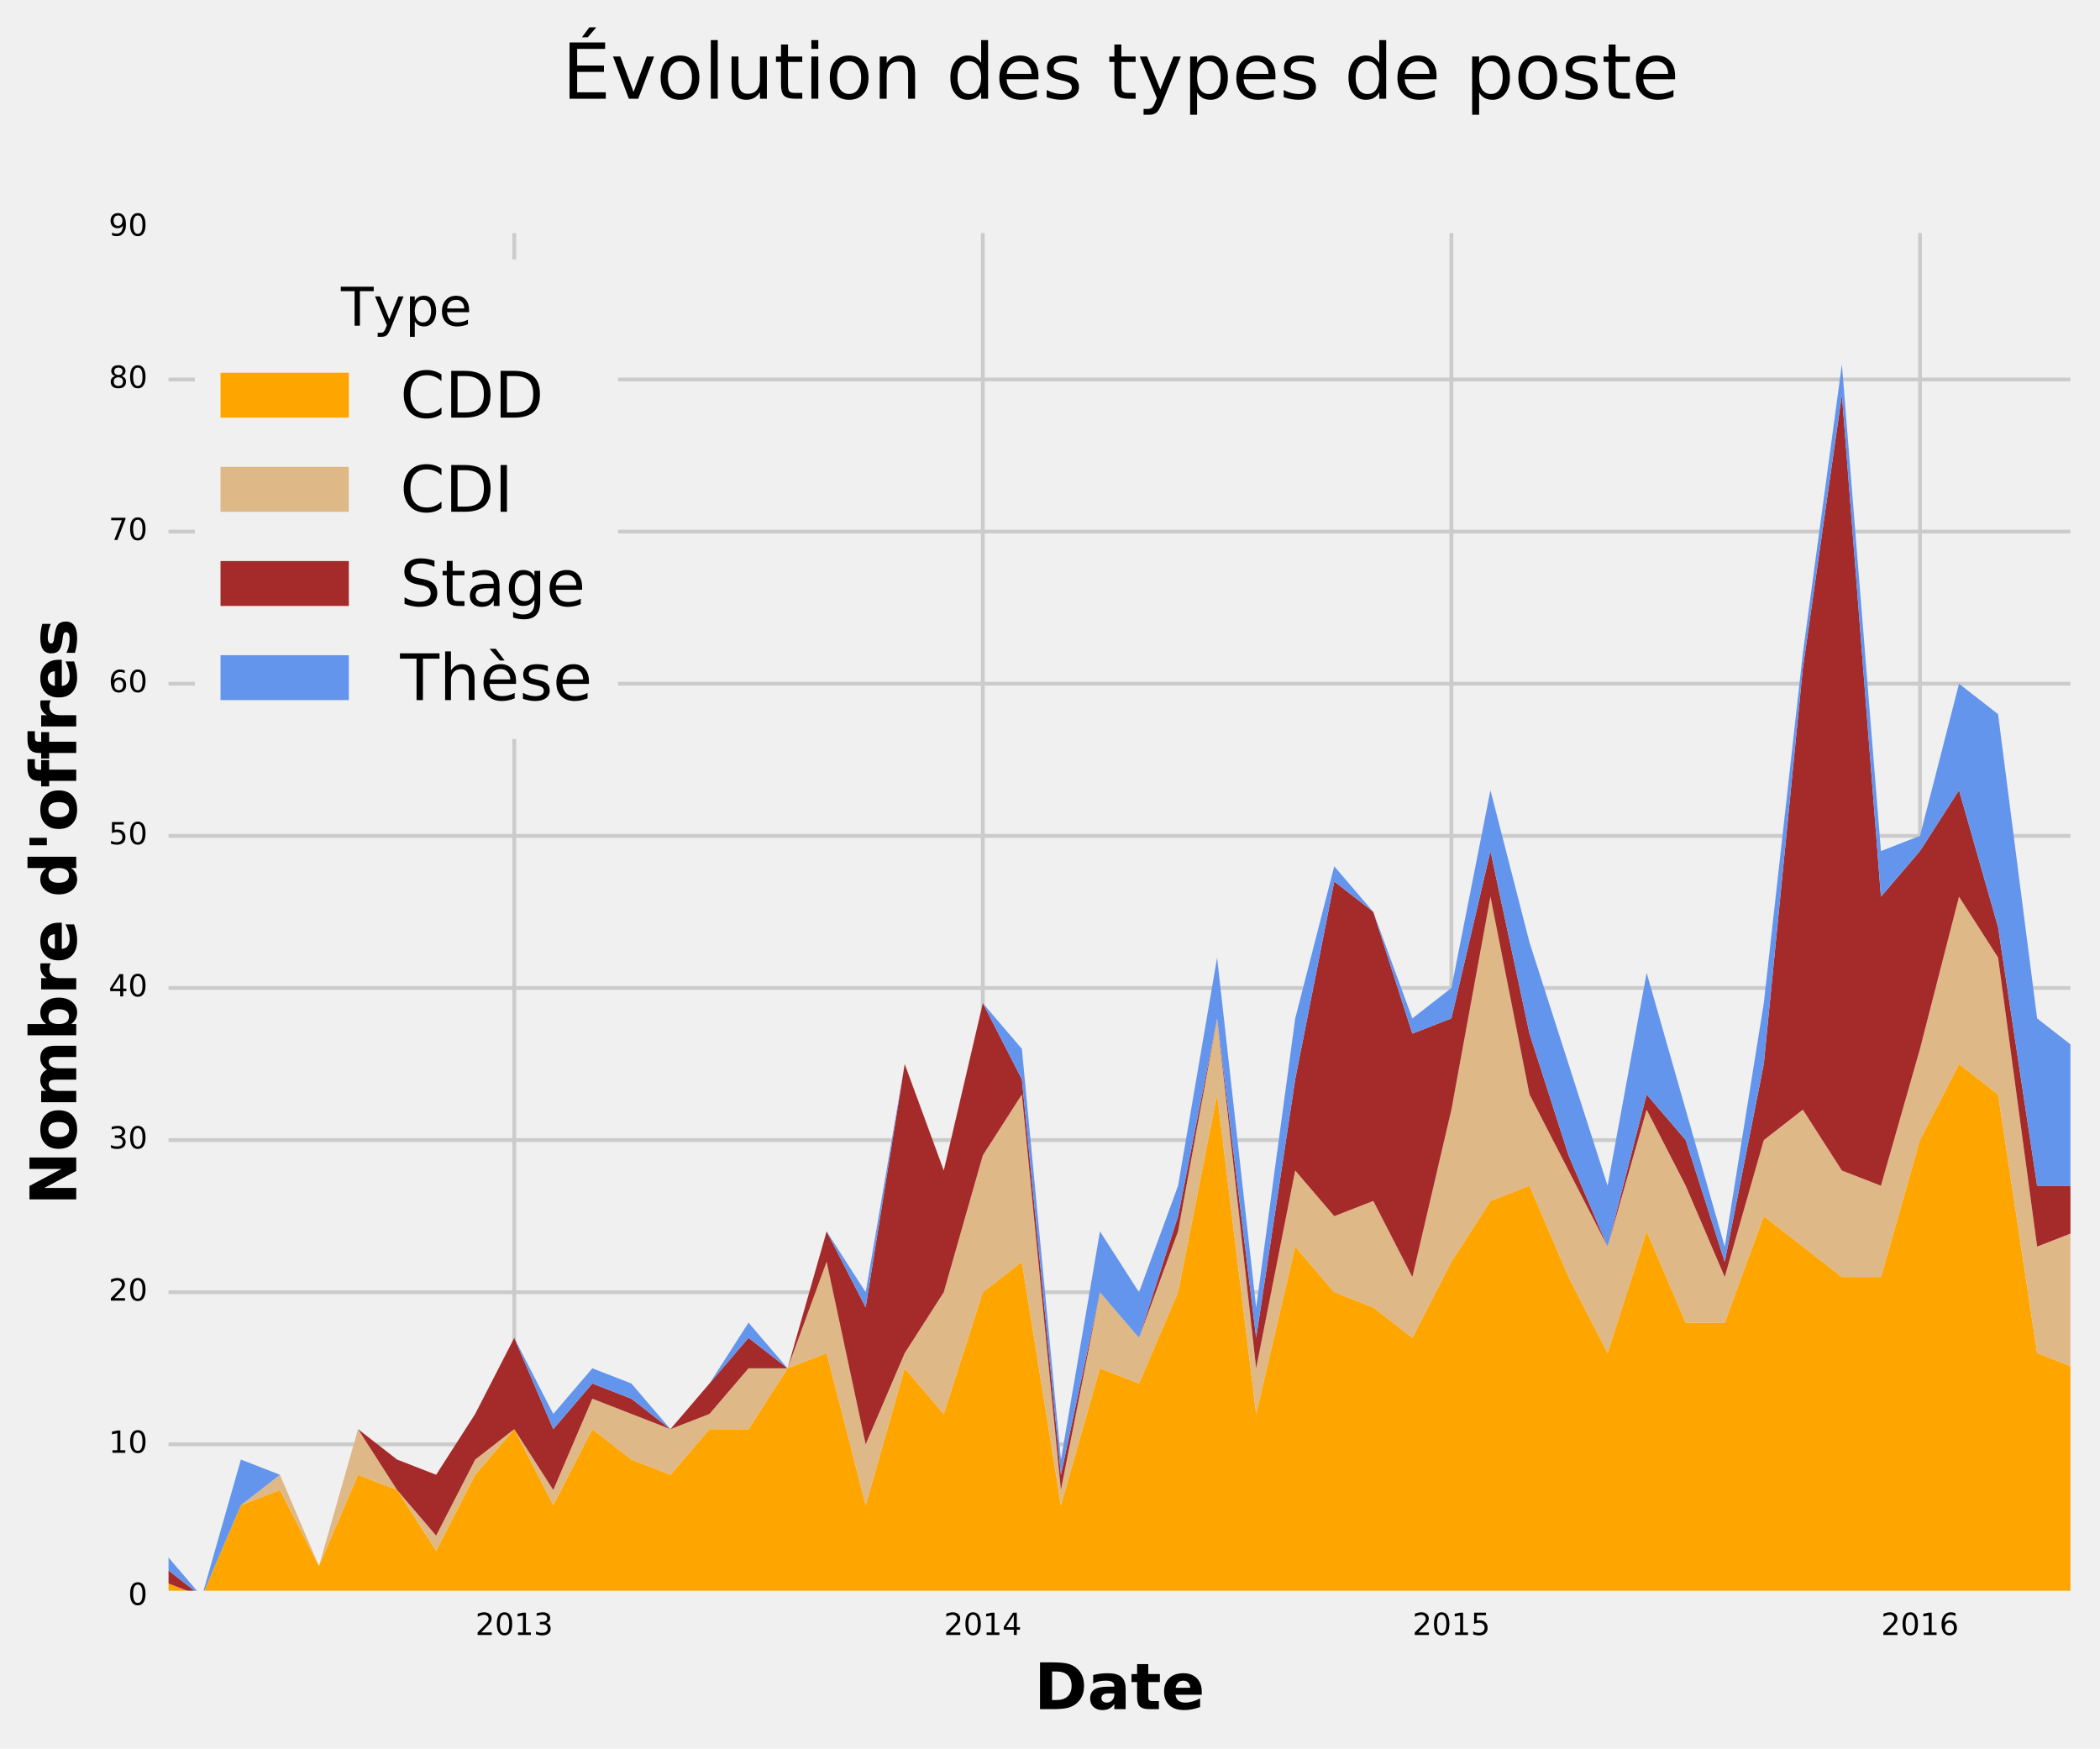 <?xml version="1.0" encoding="utf-8" standalone="no"?>
<!DOCTYPE svg PUBLIC "-//W3C//DTD SVG 1.1//EN"
  "http://www.w3.org/Graphics/SVG/1.1/DTD/svg11.dtd">
<!-- Created with matplotlib (http://matplotlib.org/) -->
<svg height="458pt" version="1.1" viewBox="0 0 550 458" width="550pt" xmlns="http://www.w3.org/2000/svg" xmlns:xlink="http://www.w3.org/1999/xlink">
 <defs>
  <style type="text/css">
*{stroke-linecap:butt;stroke-linejoin:round;stroke-miterlimit:100000;}
  </style>
 </defs>
 <g id="figure_1">
  <g id="patch_1">
   <path d="M 0 458.298 
L 550.959 458.298 
L 550.959 0 
L 0 0 
z
" style="fill:#f0f0f0;"/>
  </g>
  <g id="axes_1">
   <g id="patch_2">
    <path d="M 42.639 418.096 
L 543.759 418.096 
L 543.759 59.536 
L 42.639 59.536 
z
" style="fill:#f0f0f0;"/>
   </g>
   <g id="matplotlib.axis_1">
    <g id="xtick_1">
     <g id="line2d_1">
      <path clip-path="url(#pb352d3c856)" d="M 134.682 418.096 
L 134.682 59.536 
" style="fill:none;stroke:#cbcbcb;"/>
     </g>
     <g id="line2d_2">
      <defs>
       <path d="M 0 0 
L 0 0 
" id="mb9046f6c41" style="stroke:#000000;stroke-width:0.5;"/>
      </defs>
      <g>
       <use style="stroke:#000000;stroke-width:0.5;" x="134.682" xlink:href="#mb9046f6c41" y="418.096"/>
      </g>
     </g>
     <g id="line2d_3">
      <g>
       <use style="stroke:#000000;stroke-width:0.5;" x="134.682" xlink:href="#mb9046f6c41" y="59.536"/>
      </g>
     </g>
     <g id="text_1">
      <!-- 2013 -->
      <defs>
       <path d="M 19.188 8.297 
L 53.609 8.297 
L 53.609 0 
L 7.328 0 
L 7.328 8.297 
Q 12.938 14.109 22.625 23.891 
Q 32.328 33.688 34.812 36.531 
Q 39.547 41.844 41.422 45.531 
Q 43.312 49.219 43.312 52.781 
Q 43.312 58.594 39.234 62.25 
Q 35.156 65.922 28.609 65.922 
Q 23.969 65.922 18.812 64.312 
Q 13.672 62.703 7.812 59.422 
L 7.812 69.391 
Q 13.766 71.781 18.938 73 
Q 24.125 74.219 28.422 74.219 
Q 39.75 74.219 46.484 68.547 
Q 53.219 62.891 53.219 53.422 
Q 53.219 48.922 51.531 44.891 
Q 49.859 40.875 45.406 35.406 
Q 44.188 33.984 37.641 27.219 
Q 31.109 20.453 19.188 8.297 
" id="BitstreamVeraSans-Roman-32"/>
       <path d="M 40.578 39.312 
Q 47.656 37.797 51.625 33 
Q 55.609 28.219 55.609 21.188 
Q 55.609 10.406 48.188 4.484 
Q 40.766 -1.422 27.094 -1.422 
Q 22.516 -1.422 17.656 -0.516 
Q 12.797 0.391 7.625 2.203 
L 7.625 11.719 
Q 11.719 9.328 16.594 8.109 
Q 21.484 6.891 26.812 6.891 
Q 36.078 6.891 40.938 10.547 
Q 45.797 14.203 45.797 21.188 
Q 45.797 27.641 41.281 31.266 
Q 36.766 34.906 28.719 34.906 
L 20.219 34.906 
L 20.219 43.016 
L 29.109 43.016 
Q 36.375 43.016 40.234 45.922 
Q 44.094 48.828 44.094 54.297 
Q 44.094 59.906 40.109 62.906 
Q 36.141 65.922 28.719 65.922 
Q 24.656 65.922 20.016 65.031 
Q 15.375 64.156 9.812 62.312 
L 9.812 71.094 
Q 15.438 72.656 20.344 73.438 
Q 25.25 74.219 29.594 74.219 
Q 40.828 74.219 47.359 69.109 
Q 53.906 64.016 53.906 55.328 
Q 53.906 49.266 50.438 45.094 
Q 46.969 40.922 40.578 39.312 
" id="BitstreamVeraSans-Roman-33"/>
       <path d="M 31.781 66.406 
Q 24.172 66.406 20.328 58.906 
Q 16.5 51.422 16.5 36.375 
Q 16.5 21.391 20.328 13.891 
Q 24.172 6.391 31.781 6.391 
Q 39.453 6.391 43.281 13.891 
Q 47.125 21.391 47.125 36.375 
Q 47.125 51.422 43.281 58.906 
Q 39.453 66.406 31.781 66.406 
M 31.781 74.219 
Q 44.047 74.219 50.516 64.516 
Q 56.984 54.828 56.984 36.375 
Q 56.984 17.969 50.516 8.266 
Q 44.047 -1.422 31.781 -1.422 
Q 19.531 -1.422 13.062 8.266 
Q 6.594 17.969 6.594 36.375 
Q 6.594 54.828 13.062 64.516 
Q 19.531 74.219 31.781 74.219 
" id="BitstreamVeraSans-Roman-30"/>
       <path d="M 12.406 8.297 
L 28.516 8.297 
L 28.516 63.922 
L 10.984 60.406 
L 10.984 69.391 
L 28.422 72.906 
L 38.281 72.906 
L 38.281 8.297 
L 54.391 8.297 
L 54.391 0 
L 12.406 0 
z
" id="BitstreamVeraSans-Roman-31"/>
      </defs>
      <g transform="translate(124.502 428.175)scale(0.08 -0.08)">
       <use xlink:href="#BitstreamVeraSans-Roman-32"/>
       <use x="63.623" xlink:href="#BitstreamVeraSans-Roman-30"/>
       <use x="127.246" xlink:href="#BitstreamVeraSans-Roman-31"/>
       <use x="190.869" xlink:href="#BitstreamVeraSans-Roman-33"/>
      </g>
     </g>
    </g>
    <g id="xtick_2">
     <g id="line2d_4">
      <path clip-path="url(#pb352d3c856)" d="M 257.405 418.096 
L 257.405 59.536 
" style="fill:none;stroke:#cbcbcb;"/>
     </g>
     <g id="line2d_5">
      <g>
       <use style="stroke:#000000;stroke-width:0.5;" x="257.405" xlink:href="#mb9046f6c41" y="418.096"/>
      </g>
     </g>
     <g id="line2d_6">
      <g>
       <use style="stroke:#000000;stroke-width:0.5;" x="257.405" xlink:href="#mb9046f6c41" y="59.536"/>
      </g>
     </g>
     <g id="text_2">
      <!-- 2014 -->
      <defs>
       <path d="M 37.797 64.312 
L 12.891 25.391 
L 37.797 25.391 
z
M 35.203 72.906 
L 47.609 72.906 
L 47.609 25.391 
L 58.016 25.391 
L 58.016 17.188 
L 47.609 17.188 
L 47.609 0 
L 37.797 0 
L 37.797 17.188 
L 4.891 17.188 
L 4.891 26.703 
z
" id="BitstreamVeraSans-Roman-34"/>
      </defs>
      <g transform="translate(247.225 428.175)scale(0.08 -0.08)">
       <use xlink:href="#BitstreamVeraSans-Roman-32"/>
       <use x="63.623" xlink:href="#BitstreamVeraSans-Roman-30"/>
       <use x="127.246" xlink:href="#BitstreamVeraSans-Roman-31"/>
       <use x="190.869" xlink:href="#BitstreamVeraSans-Roman-34"/>
      </g>
     </g>
    </g>
    <g id="xtick_3">
     <g id="line2d_7">
      <path clip-path="url(#pb352d3c856)" d="M 380.128 418.096 
L 380.128 59.536 
" style="fill:none;stroke:#cbcbcb;"/>
     </g>
     <g id="line2d_8">
      <g>
       <use style="stroke:#000000;stroke-width:0.5;" x="380.128" xlink:href="#mb9046f6c41" y="418.096"/>
      </g>
     </g>
     <g id="line2d_9">
      <g>
       <use style="stroke:#000000;stroke-width:0.5;" x="380.128" xlink:href="#mb9046f6c41" y="59.536"/>
      </g>
     </g>
     <g id="text_3">
      <!-- 2015 -->
      <defs>
       <path d="M 10.797 72.906 
L 49.516 72.906 
L 49.516 64.594 
L 19.828 64.594 
L 19.828 46.734 
Q 21.969 47.469 24.109 47.828 
Q 26.266 48.188 28.422 48.188 
Q 40.625 48.188 47.75 41.5 
Q 54.891 34.812 54.891 23.391 
Q 54.891 11.625 47.562 5.094 
Q 40.234 -1.422 26.906 -1.422 
Q 22.312 -1.422 17.547 -0.641 
Q 12.797 0.141 7.719 1.703 
L 7.719 11.625 
Q 12.109 9.234 16.797 8.062 
Q 21.484 6.891 26.703 6.891 
Q 35.156 6.891 40.078 11.328 
Q 45.016 15.766 45.016 23.391 
Q 45.016 31 40.078 35.438 
Q 35.156 39.891 26.703 39.891 
Q 22.75 39.891 18.812 39.016 
Q 14.891 38.141 10.797 36.281 
z
" id="BitstreamVeraSans-Roman-35"/>
      </defs>
      <g transform="translate(369.948 428.175)scale(0.08 -0.08)">
       <use xlink:href="#BitstreamVeraSans-Roman-32"/>
       <use x="63.623" xlink:href="#BitstreamVeraSans-Roman-30"/>
       <use x="127.246" xlink:href="#BitstreamVeraSans-Roman-31"/>
       <use x="190.869" xlink:href="#BitstreamVeraSans-Roman-35"/>
      </g>
     </g>
    </g>
    <g id="xtick_4">
     <g id="line2d_10">
      <path clip-path="url(#pb352d3c856)" d="M 502.851 418.096 
L 502.851 59.536 
" style="fill:none;stroke:#cbcbcb;"/>
     </g>
     <g id="line2d_11">
      <g>
       <use style="stroke:#000000;stroke-width:0.5;" x="502.851" xlink:href="#mb9046f6c41" y="418.096"/>
      </g>
     </g>
     <g id="line2d_12">
      <g>
       <use style="stroke:#000000;stroke-width:0.5;" x="502.851" xlink:href="#mb9046f6c41" y="59.536"/>
      </g>
     </g>
     <g id="text_4">
      <!-- 2016 -->
      <defs>
       <path d="M 33.016 40.375 
Q 26.375 40.375 22.484 35.828 
Q 18.609 31.297 18.609 23.391 
Q 18.609 15.531 22.484 10.953 
Q 26.375 6.391 33.016 6.391 
Q 39.656 6.391 43.531 10.953 
Q 47.406 15.531 47.406 23.391 
Q 47.406 31.297 43.531 35.828 
Q 39.656 40.375 33.016 40.375 
M 52.594 71.297 
L 52.594 62.312 
Q 48.875 64.062 45.094 64.984 
Q 41.312 65.922 37.594 65.922 
Q 27.828 65.922 22.672 59.328 
Q 17.531 52.734 16.797 39.406 
Q 19.672 43.656 24.016 45.922 
Q 28.375 48.188 33.594 48.188 
Q 44.578 48.188 50.953 41.516 
Q 57.328 34.859 57.328 23.391 
Q 57.328 12.156 50.688 5.359 
Q 44.047 -1.422 33.016 -1.422 
Q 20.359 -1.422 13.672 8.266 
Q 6.984 17.969 6.984 36.375 
Q 6.984 53.656 15.188 63.938 
Q 23.391 74.219 37.203 74.219 
Q 40.922 74.219 44.703 73.484 
Q 48.484 72.75 52.594 71.297 
" id="BitstreamVeraSans-Roman-36"/>
      </defs>
      <g transform="translate(492.671 428.175)scale(0.08 -0.08)">
       <use xlink:href="#BitstreamVeraSans-Roman-32"/>
       <use x="63.623" xlink:href="#BitstreamVeraSans-Roman-30"/>
       <use x="127.246" xlink:href="#BitstreamVeraSans-Roman-31"/>
       <use x="190.869" xlink:href="#BitstreamVeraSans-Roman-36"/>
      </g>
     </g>
    </g>
    <g id="xtick_5">
     <g id="line2d_13">
      <g>
       <use style="stroke:#000000;stroke-width:0.5;" x="42.639" xlink:href="#mb9046f6c41" y="418.096"/>
      </g>
     </g>
     <g id="line2d_14">
      <g>
       <use style="stroke:#000000;stroke-width:0.5;" x="42.639" xlink:href="#mb9046f6c41" y="59.536"/>
      </g>
     </g>
    </g>
    <g id="xtick_6">
     <g id="line2d_15">
      <g>
       <use style="stroke:#000000;stroke-width:0.5;" x="73.32" xlink:href="#mb9046f6c41" y="418.096"/>
      </g>
     </g>
     <g id="line2d_16">
      <g>
       <use style="stroke:#000000;stroke-width:0.5;" x="73.32" xlink:href="#mb9046f6c41" y="59.536"/>
      </g>
     </g>
    </g>
    <g id="xtick_7">
     <g id="line2d_17">
      <g>
       <use style="stroke:#000000;stroke-width:0.5;" x="104.001" xlink:href="#mb9046f6c41" y="418.096"/>
      </g>
     </g>
     <g id="line2d_18">
      <g>
       <use style="stroke:#000000;stroke-width:0.5;" x="104.001" xlink:href="#mb9046f6c41" y="59.536"/>
      </g>
     </g>
    </g>
    <g id="xtick_8">
     <g id="line2d_19">
      <g>
       <use style="stroke:#000000;stroke-width:0.5;" x="134.682" xlink:href="#mb9046f6c41" y="418.096"/>
      </g>
     </g>
     <g id="line2d_20">
      <g>
       <use style="stroke:#000000;stroke-width:0.5;" x="134.682" xlink:href="#mb9046f6c41" y="59.536"/>
      </g>
     </g>
    </g>
    <g id="xtick_9">
     <g id="line2d_21">
      <g>
       <use style="stroke:#000000;stroke-width:0.5;" x="165.363" xlink:href="#mb9046f6c41" y="418.096"/>
      </g>
     </g>
     <g id="line2d_22">
      <g>
       <use style="stroke:#000000;stroke-width:0.5;" x="165.363" xlink:href="#mb9046f6c41" y="59.536"/>
      </g>
     </g>
    </g>
    <g id="xtick_10">
     <g id="line2d_23">
      <g>
       <use style="stroke:#000000;stroke-width:0.5;" x="196.043" xlink:href="#mb9046f6c41" y="418.096"/>
      </g>
     </g>
     <g id="line2d_24">
      <g>
       <use style="stroke:#000000;stroke-width:0.5;" x="196.043" xlink:href="#mb9046f6c41" y="59.536"/>
      </g>
     </g>
    </g>
    <g id="xtick_11">
     <g id="line2d_25">
      <g>
       <use style="stroke:#000000;stroke-width:0.5;" x="226.724" xlink:href="#mb9046f6c41" y="418.096"/>
      </g>
     </g>
     <g id="line2d_26">
      <g>
       <use style="stroke:#000000;stroke-width:0.5;" x="226.724" xlink:href="#mb9046f6c41" y="59.536"/>
      </g>
     </g>
    </g>
    <g id="xtick_12">
     <g id="line2d_27">
      <g>
       <use style="stroke:#000000;stroke-width:0.5;" x="257.405" xlink:href="#mb9046f6c41" y="418.096"/>
      </g>
     </g>
     <g id="line2d_28">
      <g>
       <use style="stroke:#000000;stroke-width:0.5;" x="257.405" xlink:href="#mb9046f6c41" y="59.536"/>
      </g>
     </g>
    </g>
    <g id="xtick_13">
     <g id="line2d_29">
      <g>
       <use style="stroke:#000000;stroke-width:0.5;" x="288.086" xlink:href="#mb9046f6c41" y="418.096"/>
      </g>
     </g>
     <g id="line2d_30">
      <g>
       <use style="stroke:#000000;stroke-width:0.5;" x="288.086" xlink:href="#mb9046f6c41" y="59.536"/>
      </g>
     </g>
    </g>
    <g id="xtick_14">
     <g id="line2d_31">
      <g>
       <use style="stroke:#000000;stroke-width:0.5;" x="318.767" xlink:href="#mb9046f6c41" y="418.096"/>
      </g>
     </g>
     <g id="line2d_32">
      <g>
       <use style="stroke:#000000;stroke-width:0.5;" x="318.767" xlink:href="#mb9046f6c41" y="59.536"/>
      </g>
     </g>
    </g>
    <g id="xtick_15">
     <g id="line2d_33">
      <g>
       <use style="stroke:#000000;stroke-width:0.5;" x="349.447" xlink:href="#mb9046f6c41" y="418.096"/>
      </g>
     </g>
     <g id="line2d_34">
      <g>
       <use style="stroke:#000000;stroke-width:0.5;" x="349.447" xlink:href="#mb9046f6c41" y="59.536"/>
      </g>
     </g>
    </g>
    <g id="xtick_16">
     <g id="line2d_35">
      <g>
       <use style="stroke:#000000;stroke-width:0.5;" x="380.128" xlink:href="#mb9046f6c41" y="418.096"/>
      </g>
     </g>
     <g id="line2d_36">
      <g>
       <use style="stroke:#000000;stroke-width:0.5;" x="380.128" xlink:href="#mb9046f6c41" y="59.536"/>
      </g>
     </g>
    </g>
    <g id="xtick_17">
     <g id="line2d_37">
      <g>
       <use style="stroke:#000000;stroke-width:0.5;" x="410.809" xlink:href="#mb9046f6c41" y="418.096"/>
      </g>
     </g>
     <g id="line2d_38">
      <g>
       <use style="stroke:#000000;stroke-width:0.5;" x="410.809" xlink:href="#mb9046f6c41" y="59.536"/>
      </g>
     </g>
    </g>
    <g id="xtick_18">
     <g id="line2d_39">
      <g>
       <use style="stroke:#000000;stroke-width:0.5;" x="441.49" xlink:href="#mb9046f6c41" y="418.096"/>
      </g>
     </g>
     <g id="line2d_40">
      <g>
       <use style="stroke:#000000;stroke-width:0.5;" x="441.49" xlink:href="#mb9046f6c41" y="59.536"/>
      </g>
     </g>
    </g>
    <g id="xtick_19">
     <g id="line2d_41">
      <g>
       <use style="stroke:#000000;stroke-width:0.5;" x="472.171" xlink:href="#mb9046f6c41" y="418.096"/>
      </g>
     </g>
     <g id="line2d_42">
      <g>
       <use style="stroke:#000000;stroke-width:0.5;" x="472.171" xlink:href="#mb9046f6c41" y="59.536"/>
      </g>
     </g>
    </g>
    <g id="xtick_20">
     <g id="line2d_43">
      <g>
       <use style="stroke:#000000;stroke-width:0.5;" x="502.851" xlink:href="#mb9046f6c41" y="418.096"/>
      </g>
     </g>
     <g id="line2d_44">
      <g>
       <use style="stroke:#000000;stroke-width:0.5;" x="502.851" xlink:href="#mb9046f6c41" y="59.536"/>
      </g>
     </g>
    </g>
    <g id="xtick_21">
     <g id="line2d_45">
      <g>
       <use style="stroke:#000000;stroke-width:0.5;" x="533.532" xlink:href="#mb9046f6c41" y="418.096"/>
      </g>
     </g>
     <g id="line2d_46">
      <g>
       <use style="stroke:#000000;stroke-width:0.5;" x="533.532" xlink:href="#mb9046f6c41" y="59.536"/>
      </g>
     </g>
    </g>
    <g id="text_5">
     <!-- Date -->
     <defs>
      <path d="M 32.906 24.609 
Q 27.438 24.609 24.672 22.75 
Q 21.922 20.906 21.922 17.281 
Q 21.922 13.969 24.141 12.078 
Q 26.375 10.203 30.328 10.203 
Q 35.25 10.203 38.625 13.734 
Q 42 17.281 42 22.609 
L 42 24.609 
z
M 59.625 31.203 
L 59.625 0 
L 42 0 
L 42 8.109 
Q 38.484 3.125 34.078 0.844 
Q 29.688 -1.422 23.391 -1.422 
Q 14.891 -1.422 9.594 3.531 
Q 4.297 8.5 4.297 16.406 
Q 4.297 26.031 10.906 30.516 
Q 17.531 35.016 31.688 35.016 
L 42 35.016 
L 42 36.375 
Q 42 40.531 38.719 42.453 
Q 35.453 44.391 28.516 44.391 
Q 22.906 44.391 18.062 43.266 
Q 13.234 42.141 9.078 39.891 
L 9.078 53.219 
Q 14.703 54.594 20.359 55.297 
Q 26.031 56 31.688 56 
Q 46.484 56 53.047 50.172 
Q 59.625 44.344 59.625 31.203 
" id="BitstreamVeraSans-Bold-61"/>
      <path d="M 27.984 58.688 
L 27.984 14.203 
L 34.719 14.203 
Q 46.234 14.203 52.312 19.922 
Q 58.406 25.641 58.406 36.531 
Q 58.406 47.359 52.344 53.016 
Q 46.297 58.688 34.719 58.688 
z
M 9.188 72.906 
L 29 72.906 
Q 45.609 72.906 53.734 70.531 
Q 61.859 68.172 67.672 62.5 
Q 72.797 57.562 75.281 51.109 
Q 77.781 44.672 77.781 36.531 
Q 77.781 28.266 75.281 21.797 
Q 72.797 15.328 67.672 10.406 
Q 61.812 4.734 53.609 2.359 
Q 45.406 0 29 0 
L 9.188 0 
z
" id="BitstreamVeraSans-Bold-44"/>
      <path d="M 27.484 70.219 
L 27.484 54.688 
L 45.516 54.688 
L 45.516 42.188 
L 27.484 42.188 
L 27.484 19 
Q 27.484 15.188 29 13.844 
Q 30.516 12.5 35.016 12.5 
L 44 12.5 
L 44 0 
L 29 0 
Q 18.656 0 14.328 4.312 
Q 10.016 8.641 10.016 19 
L 10.016 42.188 
L 1.312 42.188 
L 1.312 54.688 
L 10.016 54.688 
L 10.016 70.219 
z
" id="BitstreamVeraSans-Bold-74"/>
      <path d="M 62.984 27.484 
L 62.984 22.516 
L 22.125 22.516 
Q 22.75 16.359 26.562 13.281 
Q 30.375 10.203 37.203 10.203 
Q 42.719 10.203 48.5 11.844 
Q 54.297 13.484 60.406 16.797 
L 60.406 3.328 
Q 54.203 0.984 48 -0.219 
Q 41.797 -1.422 35.594 -1.422 
Q 20.75 -1.422 12.516 6.125 
Q 4.297 13.672 4.297 27.297 
Q 4.297 40.672 12.375 48.328 
Q 20.453 56 34.625 56 
Q 47.516 56 55.25 48.234 
Q 62.984 40.484 62.984 27.484 
M 45.016 33.297 
Q 45.016 38.281 42.109 41.328 
Q 39.203 44.391 34.516 44.391 
Q 29.438 44.391 26.266 41.531 
Q 23.094 38.672 22.312 33.297 
z
" id="BitstreamVeraSans-Bold-65"/>
     </defs>
     <g transform="translate(270.845 447.604)scale(0.168 -0.168)">
      <use xlink:href="#BitstreamVeraSans-Bold-44"/>
      <use x="83.008" xlink:href="#BitstreamVeraSans-Bold-61"/>
      <use x="150.488" xlink:href="#BitstreamVeraSans-Bold-74"/>
      <use x="198.291" xlink:href="#BitstreamVeraSans-Bold-65"/>
     </g>
    </g>
   </g>
   <g id="matplotlib.axis_2">
    <g id="ytick_1">
     <g id="line2d_47">
      <path clip-path="url(#pb352d3c856)" d="M 42.639 418.096 
L 543.759 418.096 
" style="fill:none;stroke:#cbcbcb;"/>
     </g>
     <g id="line2d_48">
      <g>
       <use style="stroke:#000000;stroke-width:0.5;" x="42.639" xlink:href="#mb9046f6c41" y="418.096"/>
      </g>
     </g>
     <g id="line2d_49">
      <g>
       <use style="stroke:#000000;stroke-width:0.5;" x="543.759" xlink:href="#mb9046f6c41" y="418.096"/>
      </g>
     </g>
     <g id="text_6">
      <!-- 0 -->
      <g transform="translate(33.549 420.303)scale(0.08 -0.08)">
       <use xlink:href="#BitstreamVeraSans-Roman-30"/>
      </g>
     </g>
    </g>
    <g id="ytick_2">
     <g id="line2d_50">
      <path clip-path="url(#pb352d3c856)" d="M 42.639 378.256 
L 543.759 378.256 
" style="fill:none;stroke:#cbcbcb;"/>
     </g>
     <g id="line2d_51">
      <g>
       <use style="stroke:#000000;stroke-width:0.5;" x="42.639" xlink:href="#mb9046f6c41" y="378.256"/>
      </g>
     </g>
     <g id="line2d_52">
      <g>
       <use style="stroke:#000000;stroke-width:0.5;" x="543.759" xlink:href="#mb9046f6c41" y="378.256"/>
      </g>
     </g>
     <g id="text_7">
      <!-- 10 -->
      <g transform="translate(28.459 380.463)scale(0.08 -0.08)">
       <use xlink:href="#BitstreamVeraSans-Roman-31"/>
       <use x="63.623" xlink:href="#BitstreamVeraSans-Roman-30"/>
      </g>
     </g>
    </g>
    <g id="ytick_3">
     <g id="line2d_53">
      <path clip-path="url(#pb352d3c856)" d="M 42.639 338.416 
L 543.759 338.416 
" style="fill:none;stroke:#cbcbcb;"/>
     </g>
     <g id="line2d_54">
      <g>
       <use style="stroke:#000000;stroke-width:0.5;" x="42.639" xlink:href="#mb9046f6c41" y="338.416"/>
      </g>
     </g>
     <g id="line2d_55">
      <g>
       <use style="stroke:#000000;stroke-width:0.5;" x="543.759" xlink:href="#mb9046f6c41" y="338.416"/>
      </g>
     </g>
     <g id="text_8">
      <!-- 20 -->
      <g transform="translate(28.459 340.623)scale(0.08 -0.08)">
       <use xlink:href="#BitstreamVeraSans-Roman-32"/>
       <use x="63.623" xlink:href="#BitstreamVeraSans-Roman-30"/>
      </g>
     </g>
    </g>
    <g id="ytick_4">
     <g id="line2d_56">
      <path clip-path="url(#pb352d3c856)" d="M 42.639 298.576 
L 543.759 298.576 
" style="fill:none;stroke:#cbcbcb;"/>
     </g>
     <g id="line2d_57">
      <g>
       <use style="stroke:#000000;stroke-width:0.5;" x="42.639" xlink:href="#mb9046f6c41" y="298.576"/>
      </g>
     </g>
     <g id="line2d_58">
      <g>
       <use style="stroke:#000000;stroke-width:0.5;" x="543.759" xlink:href="#mb9046f6c41" y="298.576"/>
      </g>
     </g>
     <g id="text_9">
      <!-- 30 -->
      <g transform="translate(28.459 300.783)scale(0.08 -0.08)">
       <use xlink:href="#BitstreamVeraSans-Roman-33"/>
       <use x="63.623" xlink:href="#BitstreamVeraSans-Roman-30"/>
      </g>
     </g>
    </g>
    <g id="ytick_5">
     <g id="line2d_59">
      <path clip-path="url(#pb352d3c856)" d="M 42.639 258.736 
L 543.759 258.736 
" style="fill:none;stroke:#cbcbcb;"/>
     </g>
     <g id="line2d_60">
      <g>
       <use style="stroke:#000000;stroke-width:0.5;" x="42.639" xlink:href="#mb9046f6c41" y="258.736"/>
      </g>
     </g>
     <g id="line2d_61">
      <g>
       <use style="stroke:#000000;stroke-width:0.5;" x="543.759" xlink:href="#mb9046f6c41" y="258.736"/>
      </g>
     </g>
     <g id="text_10">
      <!-- 40 -->
      <g transform="translate(28.459 260.943)scale(0.08 -0.08)">
       <use xlink:href="#BitstreamVeraSans-Roman-34"/>
       <use x="63.623" xlink:href="#BitstreamVeraSans-Roman-30"/>
      </g>
     </g>
    </g>
    <g id="ytick_6">
     <g id="line2d_62">
      <path clip-path="url(#pb352d3c856)" d="M 42.639 218.896 
L 543.759 218.896 
" style="fill:none;stroke:#cbcbcb;"/>
     </g>
     <g id="line2d_63">
      <g>
       <use style="stroke:#000000;stroke-width:0.5;" x="42.639" xlink:href="#mb9046f6c41" y="218.896"/>
      </g>
     </g>
     <g id="line2d_64">
      <g>
       <use style="stroke:#000000;stroke-width:0.5;" x="543.759" xlink:href="#mb9046f6c41" y="218.896"/>
      </g>
     </g>
     <g id="text_11">
      <!-- 50 -->
      <g transform="translate(28.459 221.103)scale(0.08 -0.08)">
       <use xlink:href="#BitstreamVeraSans-Roman-35"/>
       <use x="63.623" xlink:href="#BitstreamVeraSans-Roman-30"/>
      </g>
     </g>
    </g>
    <g id="ytick_7">
     <g id="line2d_65">
      <path clip-path="url(#pb352d3c856)" d="M 42.639 179.056 
L 543.759 179.056 
" style="fill:none;stroke:#cbcbcb;"/>
     </g>
     <g id="line2d_66">
      <g>
       <use style="stroke:#000000;stroke-width:0.5;" x="42.639" xlink:href="#mb9046f6c41" y="179.056"/>
      </g>
     </g>
     <g id="line2d_67">
      <g>
       <use style="stroke:#000000;stroke-width:0.5;" x="543.759" xlink:href="#mb9046f6c41" y="179.056"/>
      </g>
     </g>
     <g id="text_12">
      <!-- 60 -->
      <g transform="translate(28.459 181.263)scale(0.08 -0.08)">
       <use xlink:href="#BitstreamVeraSans-Roman-36"/>
       <use x="63.623" xlink:href="#BitstreamVeraSans-Roman-30"/>
      </g>
     </g>
    </g>
    <g id="ytick_8">
     <g id="line2d_68">
      <path clip-path="url(#pb352d3c856)" d="M 42.639 139.216 
L 543.759 139.216 
" style="fill:none;stroke:#cbcbcb;"/>
     </g>
     <g id="line2d_69">
      <g>
       <use style="stroke:#000000;stroke-width:0.5;" x="42.639" xlink:href="#mb9046f6c41" y="139.216"/>
      </g>
     </g>
     <g id="line2d_70">
      <g>
       <use style="stroke:#000000;stroke-width:0.5;" x="543.759" xlink:href="#mb9046f6c41" y="139.216"/>
      </g>
     </g>
     <g id="text_13">
      <!-- 70 -->
      <defs>
       <path d="M 8.203 72.906 
L 55.078 72.906 
L 55.078 68.703 
L 28.609 0 
L 18.312 0 
L 43.219 64.594 
L 8.203 64.594 
z
" id="BitstreamVeraSans-Roman-37"/>
      </defs>
      <g transform="translate(28.459 141.423)scale(0.08 -0.08)">
       <use xlink:href="#BitstreamVeraSans-Roman-37"/>
       <use x="63.623" xlink:href="#BitstreamVeraSans-Roman-30"/>
      </g>
     </g>
    </g>
    <g id="ytick_9">
     <g id="line2d_71">
      <path clip-path="url(#pb352d3c856)" d="M 42.639 99.376 
L 543.759 99.376 
" style="fill:none;stroke:#cbcbcb;"/>
     </g>
     <g id="line2d_72">
      <g>
       <use style="stroke:#000000;stroke-width:0.5;" x="42.639" xlink:href="#mb9046f6c41" y="99.376"/>
      </g>
     </g>
     <g id="line2d_73">
      <g>
       <use style="stroke:#000000;stroke-width:0.5;" x="543.759" xlink:href="#mb9046f6c41" y="99.376"/>
      </g>
     </g>
     <g id="text_14">
      <!-- 80 -->
      <defs>
       <path d="M 31.781 34.625 
Q 24.75 34.625 20.719 30.859 
Q 16.703 27.094 16.703 20.516 
Q 16.703 13.922 20.719 10.156 
Q 24.75 6.391 31.781 6.391 
Q 38.812 6.391 42.859 10.172 
Q 46.922 13.969 46.922 20.516 
Q 46.922 27.094 42.891 30.859 
Q 38.875 34.625 31.781 34.625 
M 21.922 38.812 
Q 15.578 40.375 12.031 44.719 
Q 8.5 49.078 8.5 55.328 
Q 8.5 64.062 14.719 69.141 
Q 20.953 74.219 31.781 74.219 
Q 42.672 74.219 48.875 69.141 
Q 55.078 64.062 55.078 55.328 
Q 55.078 49.078 51.531 44.719 
Q 48 40.375 41.703 38.812 
Q 48.828 37.156 52.797 32.312 
Q 56.781 27.484 56.781 20.516 
Q 56.781 9.906 50.312 4.234 
Q 43.844 -1.422 31.781 -1.422 
Q 19.734 -1.422 13.25 4.234 
Q 6.781 9.906 6.781 20.516 
Q 6.781 27.484 10.781 32.312 
Q 14.797 37.156 21.922 38.812 
M 18.312 54.391 
Q 18.312 48.734 21.844 45.562 
Q 25.391 42.391 31.781 42.391 
Q 38.141 42.391 41.719 45.562 
Q 45.312 48.734 45.312 54.391 
Q 45.312 60.062 41.719 63.234 
Q 38.141 66.406 31.781 66.406 
Q 25.391 66.406 21.844 63.234 
Q 18.312 60.062 18.312 54.391 
" id="BitstreamVeraSans-Roman-38"/>
      </defs>
      <g transform="translate(28.459 101.583)scale(0.08 -0.08)">
       <use xlink:href="#BitstreamVeraSans-Roman-38"/>
       <use x="63.623" xlink:href="#BitstreamVeraSans-Roman-30"/>
      </g>
     </g>
    </g>
    <g id="ytick_10">
     <g id="line2d_74">
      <path clip-path="url(#pb352d3c856)" d="M 42.639 59.536 
L 543.759 59.536 
" style="fill:none;stroke:#cbcbcb;"/>
     </g>
     <g id="line2d_75">
      <g>
       <use style="stroke:#000000;stroke-width:0.5;" x="42.639" xlink:href="#mb9046f6c41" y="59.536"/>
      </g>
     </g>
     <g id="line2d_76">
      <g>
       <use style="stroke:#000000;stroke-width:0.5;" x="543.759" xlink:href="#mb9046f6c41" y="59.536"/>
      </g>
     </g>
     <g id="text_15">
      <!-- 90 -->
      <defs>
       <path d="M 10.984 1.516 
L 10.984 10.5 
Q 14.703 8.734 18.5 7.812 
Q 22.312 6.891 25.984 6.891 
Q 35.75 6.891 40.891 13.453 
Q 46.047 20.016 46.781 33.406 
Q 43.953 29.203 39.594 26.953 
Q 35.25 24.703 29.984 24.703 
Q 19.047 24.703 12.672 31.312 
Q 6.297 37.938 6.297 49.422 
Q 6.297 60.641 12.938 67.422 
Q 19.578 74.219 30.609 74.219 
Q 43.266 74.219 49.922 64.516 
Q 56.594 54.828 56.594 36.375 
Q 56.594 19.141 48.406 8.859 
Q 40.234 -1.422 26.422 -1.422 
Q 22.703 -1.422 18.891 -0.688 
Q 15.094 0.047 10.984 1.516 
M 30.609 32.422 
Q 37.25 32.422 41.125 36.953 
Q 45.016 41.5 45.016 49.422 
Q 45.016 57.281 41.125 61.844 
Q 37.25 66.406 30.609 66.406 
Q 23.969 66.406 20.094 61.844 
Q 16.219 57.281 16.219 49.422 
Q 16.219 41.5 20.094 36.953 
Q 23.969 32.422 30.609 32.422 
" id="BitstreamVeraSans-Roman-39"/>
      </defs>
      <g transform="translate(28.459 61.743)scale(0.08 -0.08)">
       <use xlink:href="#BitstreamVeraSans-Roman-39"/>
       <use x="63.623" xlink:href="#BitstreamVeraSans-Roman-30"/>
      </g>
     </g>
    </g>
    <g id="text_16">
     <!-- Nombre d'offres -->
     <defs>
      <path d="M 21.094 72.906 
L 21.094 45.797 
L 9.516 45.797 
L 9.516 72.906 
z
" id="BitstreamVeraSans-Bold-27"/>
      <path id="BitstreamVeraSans-Bold-20"/>
      <path d="M 37.5 11.281 
Q 43.109 11.281 46.062 15.375 
Q 49.031 19.484 49.031 27.297 
Q 49.031 35.109 46.062 39.203 
Q 43.109 43.312 37.5 43.312 
Q 31.891 43.312 28.875 39.188 
Q 25.875 35.062 25.875 27.297 
Q 25.875 19.531 28.875 15.406 
Q 31.891 11.281 37.5 11.281 
M 25.875 46.688 
Q 29.5 51.469 33.891 53.734 
Q 38.281 56 44 56 
Q 54.109 56 60.594 47.969 
Q 67.094 39.938 67.094 27.297 
Q 67.094 14.656 60.594 6.609 
Q 54.109 -1.422 44 -1.422 
Q 38.281 -1.422 33.891 0.844 
Q 29.5 3.125 25.875 7.906 
L 25.875 0 
L 8.406 0 
L 8.406 75.984 
L 25.875 75.984 
z
" id="BitstreamVeraSans-Bold-62"/>
      <path d="M 51.125 52.984 
L 51.125 39.703 
Q 45.516 42.047 40.281 43.219 
Q 35.062 44.391 30.422 44.391 
Q 25.438 44.391 23.016 43.141 
Q 20.609 41.891 20.609 39.312 
Q 20.609 37.203 22.438 36.078 
Q 24.266 34.969 29 34.422 
L 32.078 33.984 
Q 45.516 32.281 50.141 28.375 
Q 54.781 24.469 54.781 16.109 
Q 54.781 7.375 48.328 2.969 
Q 41.891 -1.422 29.109 -1.422 
Q 23.688 -1.422 17.891 -0.562 
Q 12.109 0.297 6 2 
L 6 15.281 
Q 11.234 12.75 16.719 11.469 
Q 22.219 10.203 27.875 10.203 
Q 33.016 10.203 35.594 11.609 
Q 38.188 13.031 38.188 15.828 
Q 38.188 18.172 36.406 19.312 
Q 34.625 20.453 29.297 21.094 
L 26.219 21.484 
Q 14.547 22.953 9.859 26.906 
Q 5.172 30.859 5.172 38.922 
Q 5.172 47.609 11.125 51.797 
Q 17.094 56 29.391 56 
Q 34.234 56 39.547 55.266 
Q 44.875 54.547 51.125 52.984 
" id="BitstreamVeraSans-Bold-73"/>
      <path d="M 49.031 39.797 
Q 46.734 40.875 44.453 41.375 
Q 42.188 41.891 39.891 41.891 
Q 33.156 41.891 29.516 37.562 
Q 25.875 33.25 25.875 25.203 
L 25.875 0 
L 8.406 0 
L 8.406 54.688 
L 25.875 54.688 
L 25.875 45.703 
Q 29.25 51.078 33.609 53.531 
Q 37.984 56 44.094 56 
Q 44.969 56 45.984 55.922 
Q 47.016 55.859 48.969 55.609 
z
" id="BitstreamVeraSans-Bold-72"/>
      <path d="M 44.391 75.984 
L 44.391 64.5 
L 34.719 64.5 
Q 31 64.5 29.531 63.156 
Q 28.078 61.812 28.078 58.5 
L 28.078 54.688 
L 43.016 54.688 
L 43.016 42.188 
L 28.078 42.188 
L 28.078 0 
L 10.594 0 
L 10.594 42.188 
L 1.906 42.188 
L 1.906 54.688 
L 10.594 54.688 
L 10.594 58.5 
Q 10.594 67.438 15.578 71.703 
Q 20.562 75.984 31 75.984 
z
" id="BitstreamVeraSans-Bold-66"/>
      <path d="M 45.609 46.688 
L 45.609 75.984 
L 63.188 75.984 
L 63.188 0 
L 45.609 0 
L 45.609 7.906 
Q 42 3.078 37.641 0.828 
Q 33.297 -1.422 27.594 -1.422 
Q 17.484 -1.422 10.984 6.609 
Q 4.5 14.656 4.5 27.297 
Q 4.5 39.938 10.984 47.969 
Q 17.484 56 27.594 56 
Q 33.25 56 37.625 53.734 
Q 42 51.469 45.609 46.688 
M 34.078 11.281 
Q 39.703 11.281 42.656 15.375 
Q 45.609 19.484 45.609 27.297 
Q 45.609 35.109 42.656 39.203 
Q 39.703 43.312 34.078 43.312 
Q 28.516 43.312 25.562 39.203 
Q 22.609 35.109 22.609 27.297 
Q 22.609 19.484 25.562 15.375 
Q 28.516 11.281 34.078 11.281 
" id="BitstreamVeraSans-Bold-64"/>
      <path d="M 9.188 72.906 
L 30.172 72.906 
L 56.688 22.906 
L 56.688 72.906 
L 74.516 72.906 
L 74.516 0 
L 53.516 0 
L 27 50 
L 27 0 
L 9.188 0 
z
" id="BitstreamVeraSans-Bold-4e"/>
      <path d="M 34.422 43.5 
Q 28.609 43.5 25.562 39.328 
Q 22.516 35.156 22.516 27.297 
Q 22.516 19.438 25.562 15.25 
Q 28.609 11.078 34.422 11.078 
Q 40.141 11.078 43.156 15.25 
Q 46.188 19.438 46.188 27.297 
Q 46.188 35.156 43.156 39.328 
Q 40.141 43.5 34.422 43.5 
M 34.422 56 
Q 48.531 56 56.469 48.375 
Q 64.406 40.766 64.406 27.297 
Q 64.406 13.812 56.469 6.188 
Q 48.531 -1.422 34.422 -1.422 
Q 20.266 -1.422 12.281 6.188 
Q 4.297 13.812 4.297 27.297 
Q 4.297 40.766 12.281 48.375 
Q 20.266 56 34.422 56 
" id="BitstreamVeraSans-Bold-6f"/>
      <path d="M 59.078 45.609 
Q 62.406 50.688 66.969 53.344 
Q 71.531 56 77 56 
Q 86.422 56 91.359 50.188 
Q 96.297 44.391 96.297 33.297 
L 96.297 0 
L 78.719 0 
L 78.719 28.516 
Q 78.766 29.156 78.781 29.828 
Q 78.812 30.516 78.812 31.781 
Q 78.812 37.594 77.094 40.203 
Q 75.391 42.828 71.578 42.828 
Q 66.609 42.828 63.891 38.719 
Q 61.188 34.625 61.078 26.859 
L 61.078 0 
L 43.5 0 
L 43.5 28.516 
Q 43.5 37.594 41.938 40.203 
Q 40.375 42.828 36.375 42.828 
Q 31.344 42.828 28.609 38.703 
Q 25.875 34.578 25.875 26.906 
L 25.875 0 
L 8.297 0 
L 8.297 54.688 
L 25.875 54.688 
L 25.875 46.688 
Q 29.109 51.312 33.281 53.656 
Q 37.453 56 42.484 56 
Q 48.141 56 52.484 53.266 
Q 56.844 50.531 59.078 45.609 
" id="BitstreamVeraSans-Bold-6d"/>
     </defs>
     <g transform="translate(19.965 315.648)rotate(-90.0)scale(0.168 -0.168)">
      <use xlink:href="#BitstreamVeraSans-Bold-4e"/>
      <use x="83.691" xlink:href="#BitstreamVeraSans-Bold-6f"/>
      <use x="152.393" xlink:href="#BitstreamVeraSans-Bold-6d"/>
      <use x="256.592" xlink:href="#BitstreamVeraSans-Bold-62"/>
      <use x="328.174" xlink:href="#BitstreamVeraSans-Bold-72"/>
      <use x="377.49" xlink:href="#BitstreamVeraSans-Bold-65"/>
      <use x="445.312" xlink:href="#BitstreamVeraSans-Bold-20"/>
      <use x="480.127" xlink:href="#BitstreamVeraSans-Bold-64"/>
      <use x="551.709" xlink:href="#BitstreamVeraSans-Bold-27"/>
      <use x="582.324" xlink:href="#BitstreamVeraSans-Bold-6f"/>
      <use x="651.025" xlink:href="#BitstreamVeraSans-Bold-66"/>
      <use x="694.531" xlink:href="#BitstreamVeraSans-Bold-66"/>
      <use x="738.037" xlink:href="#BitstreamVeraSans-Bold-72"/>
      <use x="787.354" xlink:href="#BitstreamVeraSans-Bold-65"/>
      <use x="855.176" xlink:href="#BitstreamVeraSans-Bold-73"/>
     </g>
    </g>
   </g>
   <g id="PolyCollection_1">
    <defs>
     <path d="M 42.639 -44.186 
L 42.639 -40.202 
L 52.866 -40.202 
L 63.093 -40.202 
L 73.32 -40.202 
L 83.547 -40.202 
L 93.774 -40.202 
L 104.001 -40.202 
L 114.228 -40.202 
L 124.455 -40.202 
L 134.682 -40.202 
L 144.909 -40.202 
L 155.136 -40.202 
L 165.363 -40.202 
L 175.589 -40.202 
L 185.816 -40.202 
L 196.043 -40.202 
L 206.27 -40.202 
L 216.497 -40.202 
L 226.724 -40.202 
L 236.951 -40.202 
L 247.178 -40.202 
L 257.405 -40.202 
L 267.632 -40.202 
L 277.859 -40.202 
L 288.086 -40.202 
L 298.313 -40.202 
L 308.54 -40.202 
L 318.767 -40.202 
L 328.994 -40.202 
L 339.22 -40.202 
L 349.447 -40.202 
L 359.674 -40.202 
L 369.901 -40.202 
L 380.128 -40.202 
L 390.355 -40.202 
L 400.582 -40.202 
L 410.809 -40.202 
L 421.036 -40.202 
L 431.263 -40.202 
L 441.49 -40.202 
L 451.717 -40.202 
L 461.944 -40.202 
L 472.171 -40.202 
L 482.398 -40.202 
L 492.625 -40.202 
L 502.851 -40.202 
L 513.078 -40.202 
L 523.305 -40.202 
L 533.532 -40.202 
L 543.759 -40.202 
L 543.759 -99.962 
L 543.759 -99.962 
L 533.532 -103.946 
L 523.305 -171.674 
L 513.078 -179.642 
L 502.851 -159.722 
L 492.625 -123.866 
L 482.398 -123.866 
L 472.171 -131.834 
L 461.944 -139.802 
L 451.717 -111.914 
L 441.49 -111.914 
L 431.263 -135.818 
L 421.036 -103.946 
L 410.809 -123.866 
L 400.582 -147.77 
L 390.355 -143.786 
L 380.128 -127.85 
L 369.901 -107.93 
L 359.674 -115.898 
L 349.447 -119.882 
L 339.22 -131.834 
L 328.994 -88.01 
L 318.767 -171.674 
L 308.54 -119.882 
L 298.313 -95.978 
L 288.086 -99.962 
L 277.859 -64.106 
L 267.632 -127.85 
L 257.405 -119.882 
L 247.178 -88.01 
L 236.951 -99.962 
L 226.724 -64.106 
L 216.497 -103.946 
L 206.27 -99.962 
L 196.043 -84.026 
L 185.816 -84.026 
L 175.589 -72.074 
L 165.363 -76.058 
L 155.136 -84.026 
L 144.909 -64.106 
L 134.682 -84.026 
L 124.455 -72.074 
L 114.228 -52.154 
L 104.001 -68.09 
L 93.774 -72.074 
L 83.547 -48.17 
L 73.32 -68.09 
L 63.093 -64.106 
L 52.866 -40.202 
L 42.639 -44.186 
z
" id="m43c7f10343"/>
    </defs>
    <g clip-path="url(#pb352d3c856)">
     <use style="fill:#ffa500;" x="0.0" xlink:href="#m43c7f10343" y="458.298"/>
    </g>
   </g>
   <g id="PolyCollection_2">
    <defs>
     <path d="M 42.639 -44.186 
L 42.639 -44.186 
L 52.866 -40.202 
L 63.093 -64.106 
L 73.32 -68.09 
L 83.547 -48.17 
L 93.774 -72.074 
L 104.001 -68.09 
L 114.228 -52.154 
L 124.455 -72.074 
L 134.682 -84.026 
L 144.909 -64.106 
L 155.136 -84.026 
L 165.363 -76.058 
L 175.589 -72.074 
L 185.816 -84.026 
L 196.043 -84.026 
L 206.27 -99.962 
L 216.497 -103.946 
L 226.724 -64.106 
L 236.951 -99.962 
L 247.178 -88.01 
L 257.405 -119.882 
L 267.632 -127.85 
L 277.859 -64.106 
L 288.086 -99.962 
L 298.313 -95.978 
L 308.54 -119.882 
L 318.767 -171.674 
L 328.994 -88.01 
L 339.22 -131.834 
L 349.447 -119.882 
L 359.674 -115.898 
L 369.901 -107.93 
L 380.128 -127.85 
L 390.355 -143.786 
L 400.582 -147.77 
L 410.809 -123.866 
L 421.036 -103.946 
L 431.263 -135.818 
L 441.49 -111.914 
L 451.717 -111.914 
L 461.944 -139.802 
L 472.171 -131.834 
L 482.398 -123.866 
L 492.625 -123.866 
L 502.851 -159.722 
L 513.078 -179.642 
L 523.305 -171.674 
L 533.532 -103.946 
L 543.759 -99.962 
L 543.759 -135.818 
L 543.759 -135.818 
L 533.532 -131.834 
L 523.305 -207.53 
L 513.078 -223.466 
L 502.851 -183.626 
L 492.625 -147.77 
L 482.398 -151.754 
L 472.171 -167.69 
L 461.944 -159.722 
L 451.717 -123.866 
L 441.49 -147.77 
L 431.263 -167.69 
L 421.036 -131.834 
L 410.809 -151.754 
L 400.582 -171.674 
L 390.355 -223.466 
L 380.128 -167.69 
L 369.901 -123.866 
L 359.674 -143.786 
L 349.447 -139.802 
L 339.22 -151.754 
L 328.994 -99.962 
L 318.767 -191.594 
L 308.54 -135.818 
L 298.313 -107.93 
L 288.086 -119.882 
L 277.859 -68.09 
L 267.632 -171.674 
L 257.405 -155.738 
L 247.178 -119.882 
L 236.951 -103.946 
L 226.724 -80.042 
L 216.497 -127.85 
L 206.27 -99.962 
L 196.043 -99.962 
L 185.816 -88.01 
L 175.589 -84.026 
L 165.363 -88.01 
L 155.136 -91.994 
L 144.909 -68.09 
L 134.682 -84.026 
L 124.455 -76.058 
L 114.228 -56.138 
L 104.001 -68.09 
L 93.774 -84.026 
L 83.547 -48.17 
L 73.32 -72.074 
L 63.093 -64.106 
L 52.866 -40.202 
L 42.639 -44.186 
z
" id="maf2faf74c2"/>
    </defs>
    <g clip-path="url(#pb352d3c856)">
     <use style="fill:#deb887;" x="0.0" xlink:href="#maf2faf74c2" y="458.298"/>
    </g>
   </g>
   <g id="PolyCollection_3">
    <defs>
     <path d="M 42.639 -48.17 
L 42.639 -44.186 
L 52.866 -40.202 
L 63.093 -64.106 
L 73.32 -72.074 
L 83.547 -48.17 
L 93.774 -84.026 
L 104.001 -68.09 
L 114.228 -56.138 
L 124.455 -76.058 
L 134.682 -84.026 
L 144.909 -68.09 
L 155.136 -91.994 
L 165.363 -88.01 
L 175.589 -84.026 
L 185.816 -88.01 
L 196.043 -99.962 
L 206.27 -99.962 
L 216.497 -127.85 
L 226.724 -80.042 
L 236.951 -103.946 
L 247.178 -119.882 
L 257.405 -155.738 
L 267.632 -171.674 
L 277.859 -68.09 
L 288.086 -119.882 
L 298.313 -107.93 
L 308.54 -135.818 
L 318.767 -191.594 
L 328.994 -99.962 
L 339.22 -151.754 
L 349.447 -139.802 
L 359.674 -143.786 
L 369.901 -123.866 
L 380.128 -167.69 
L 390.355 -223.466 
L 400.582 -171.674 
L 410.809 -151.754 
L 421.036 -131.834 
L 431.263 -167.69 
L 441.49 -147.77 
L 451.717 -123.866 
L 461.944 -159.722 
L 472.171 -167.69 
L 482.398 -151.754 
L 492.625 -147.77 
L 502.851 -183.626 
L 513.078 -223.466 
L 523.305 -207.53 
L 533.532 -131.834 
L 543.759 -135.818 
L 543.759 -147.77 
L 543.759 -147.77 
L 533.532 -147.77 
L 523.305 -215.498 
L 513.078 -251.354 
L 502.851 -235.418 
L 492.625 -223.466 
L 482.398 -354.938 
L 472.171 -283.226 
L 461.944 -179.642 
L 451.717 -127.85 
L 441.49 -159.722 
L 431.263 -171.674 
L 421.036 -131.834 
L 410.809 -155.738 
L 400.582 -187.61 
L 390.355 -235.418 
L 380.128 -191.594 
L 369.901 -187.61 
L 359.674 -219.482 
L 349.447 -227.45 
L 339.22 -175.658 
L 328.994 -107.93 
L 318.767 -191.594 
L 308.54 -139.802 
L 298.313 -107.93 
L 288.086 -119.882 
L 277.859 -72.074 
L 267.632 -175.658 
L 257.405 -195.578 
L 247.178 -151.754 
L 236.951 -179.642 
L 226.724 -115.898 
L 216.497 -135.818 
L 206.27 -99.962 
L 196.043 -107.93 
L 185.816 -95.978 
L 175.589 -84.026 
L 165.363 -91.994 
L 155.136 -95.978 
L 144.909 -84.026 
L 134.682 -107.93 
L 124.455 -88.01 
L 114.228 -72.074 
L 104.001 -76.058 
L 93.774 -84.026 
L 83.547 -48.17 
L 73.32 -72.074 
L 63.093 -64.106 
L 52.866 -40.202 
L 42.639 -48.17 
z
" id="mde0b22b065"/>
    </defs>
    <g clip-path="url(#pb352d3c856)">
     <use style="fill:#a52a2a;" x="0.0" xlink:href="#mde0b22b065" y="458.298"/>
    </g>
   </g>
   <g id="PolyCollection_4">
    <defs>
     <path d="M 42.639 -52.154 
L 42.639 -48.17 
L 52.866 -40.202 
L 63.093 -64.106 
L 73.32 -72.074 
L 83.547 -48.17 
L 93.774 -84.026 
L 104.001 -76.058 
L 114.228 -72.074 
L 124.455 -88.01 
L 134.682 -107.93 
L 144.909 -84.026 
L 155.136 -95.978 
L 165.363 -91.994 
L 175.589 -84.026 
L 185.816 -95.978 
L 196.043 -107.93 
L 206.27 -99.962 
L 216.497 -135.818 
L 226.724 -115.898 
L 236.951 -179.642 
L 247.178 -151.754 
L 257.405 -195.578 
L 267.632 -175.658 
L 277.859 -72.074 
L 288.086 -119.882 
L 298.313 -107.93 
L 308.54 -139.802 
L 318.767 -191.594 
L 328.994 -107.93 
L 339.22 -175.658 
L 349.447 -227.45 
L 359.674 -219.482 
L 369.901 -187.61 
L 380.128 -191.594 
L 390.355 -235.418 
L 400.582 -187.61 
L 410.809 -155.738 
L 421.036 -131.834 
L 431.263 -171.674 
L 441.49 -159.722 
L 451.717 -127.85 
L 461.944 -179.642 
L 472.171 -283.226 
L 482.398 -354.938 
L 492.625 -223.466 
L 502.851 -235.418 
L 513.078 -251.354 
L 523.305 -215.498 
L 533.532 -147.77 
L 543.759 -147.77 
L 543.759 -183.626 
L 543.759 -183.626 
L 533.532 -191.594 
L 523.305 -271.274 
L 513.078 -279.242 
L 502.851 -239.402 
L 492.625 -235.418 
L 482.398 -362.906 
L 472.171 -287.21 
L 461.944 -195.578 
L 451.717 -131.834 
L 441.49 -167.69 
L 431.263 -203.546 
L 421.036 -147.77 
L 410.809 -179.642 
L 400.582 -211.514 
L 390.355 -251.354 
L 380.128 -199.562 
L 369.901 -191.594 
L 359.674 -219.482 
L 349.447 -231.434 
L 339.22 -191.594 
L 328.994 -115.898 
L 318.767 -207.53 
L 308.54 -147.77 
L 298.313 -119.882 
L 288.086 -135.818 
L 277.859 -76.058 
L 267.632 -183.626 
L 257.405 -195.578 
L 247.178 -151.754 
L 236.951 -179.642 
L 226.724 -119.882 
L 216.497 -135.818 
L 206.27 -99.962 
L 196.043 -111.914 
L 185.816 -95.978 
L 175.589 -84.026 
L 165.363 -95.978 
L 155.136 -99.962 
L 144.909 -88.01 
L 134.682 -107.93 
L 124.455 -88.01 
L 114.228 -72.074 
L 104.001 -76.058 
L 93.774 -84.026 
L 83.547 -48.17 
L 73.32 -72.074 
L 63.093 -76.058 
L 52.866 -40.202 
L 42.639 -52.154 
z
" id="m54057f7a2a"/>
    </defs>
    <g clip-path="url(#pb352d3c856)">
     <use style="fill:#6495ed;" x="0.0" xlink:href="#m54057f7a2a" y="458.298"/>
    </g>
   </g>
   <g id="line2d_77">
    <path clip-path="url(#pb352d3c856)" d="M 42.639 414.112 
L 52.866 418.096 
L 63.093 394.192 
L 73.32 390.208 
L 83.547 410.128 
L 93.774 386.224 
L 104.001 390.208 
L 114.228 406.144 
L 124.455 386.224 
L 134.682 374.272 
L 144.909 394.192 
L 155.136 374.272 
L 165.363 382.24 
L 175.589 386.224 
L 185.816 374.272 
L 196.043 374.272 
L 206.27 358.336 
L 216.497 354.352 
L 226.724 394.192 
L 236.951 358.336 
L 247.178 370.288 
L 257.405 338.416 
L 267.632 330.448 
L 277.859 394.192 
L 288.086 358.336 
L 298.313 362.32 
L 308.54 338.416 
L 318.767 286.624 
L 328.994 370.288 
L 339.22 326.464 
L 349.447 338.416 
L 359.674 342.4 
L 369.901 350.368 
L 380.128 330.448 
L 390.355 314.512 
L 400.582 310.528 
L 410.809 334.432 
L 421.036 354.352 
L 431.263 322.48 
L 441.49 346.384 
L 451.717 346.384 
L 461.944 318.496 
L 472.171 326.464 
L 482.398 334.432 
L 492.625 334.432 
L 502.851 298.576 
L 513.078 278.656 
L 523.305 286.624 
L 533.532 354.352 
L 543.759 358.336 
" style="fill:none;"/>
   </g>
   <g id="line2d_78">
    <path clip-path="url(#pb352d3c856)" d="M 42.639 414.112 
L 52.866 418.096 
L 63.093 394.192 
L 73.32 386.224 
L 83.547 410.128 
L 93.774 374.272 
L 104.001 390.208 
L 114.228 402.16 
L 124.455 382.24 
L 134.682 374.272 
L 144.909 390.208 
L 155.136 366.304 
L 165.363 370.288 
L 175.589 374.272 
L 185.816 370.288 
L 196.043 358.336 
L 206.27 358.336 
L 216.497 330.448 
L 226.724 378.256 
L 236.951 354.352 
L 247.178 338.416 
L 257.405 302.56 
L 267.632 286.624 
L 277.859 390.208 
L 288.086 338.416 
L 298.313 350.368 
L 308.54 322.48 
L 318.767 266.704 
L 328.994 358.336 
L 339.22 306.544 
L 349.447 318.496 
L 359.674 314.512 
L 369.901 334.432 
L 380.128 290.608 
L 390.355 234.832 
L 400.582 286.624 
L 410.809 306.544 
L 421.036 326.464 
L 431.263 290.608 
L 441.49 310.528 
L 451.717 334.432 
L 461.944 298.576 
L 472.171 290.608 
L 482.398 306.544 
L 492.625 310.528 
L 502.851 274.672 
L 513.078 234.832 
L 523.305 250.768 
L 533.532 326.464 
L 543.759 322.48 
" style="fill:none;"/>
   </g>
   <g id="line2d_79">
    <path clip-path="url(#pb352d3c856)" d="M 42.639 410.128 
L 52.866 418.096 
L 63.093 394.192 
L 73.32 386.224 
L 83.547 410.128 
L 93.774 374.272 
L 104.001 382.24 
L 114.228 386.224 
L 124.455 370.288 
L 134.682 350.368 
L 144.909 374.272 
L 155.136 362.32 
L 165.363 366.304 
L 175.589 374.272 
L 185.816 362.32 
L 196.043 350.368 
L 206.27 358.336 
L 216.497 322.48 
L 226.724 342.4 
L 236.951 278.656 
L 247.178 306.544 
L 257.405 262.72 
L 267.632 282.64 
L 277.859 386.224 
L 288.086 338.416 
L 298.313 350.368 
L 308.54 318.496 
L 318.767 266.704 
L 328.994 350.368 
L 339.22 282.64 
L 349.447 230.848 
L 359.674 238.816 
L 369.901 270.688 
L 380.128 266.704 
L 390.355 222.88 
L 400.582 270.688 
L 410.809 302.56 
L 421.036 326.464 
L 431.263 286.624 
L 441.49 298.576 
L 451.717 330.448 
L 461.944 278.656 
L 472.171 175.072 
L 482.398 103.36 
L 492.625 234.832 
L 502.851 222.88 
L 513.078 206.944 
L 523.305 242.8 
L 533.532 310.528 
L 543.759 310.528 
" style="fill:none;"/>
   </g>
   <g id="line2d_80">
    <path clip-path="url(#pb352d3c856)" d="M 42.639 406.144 
L 52.866 418.096 
L 63.093 382.24 
L 73.32 386.224 
L 83.547 410.128 
L 93.774 374.272 
L 104.001 382.24 
L 114.228 386.224 
L 124.455 370.288 
L 134.682 350.368 
L 144.909 370.288 
L 155.136 358.336 
L 165.363 362.32 
L 175.589 374.272 
L 185.816 362.32 
L 196.043 346.384 
L 206.27 358.336 
L 216.497 322.48 
L 226.724 338.416 
L 236.951 278.656 
L 247.178 306.544 
L 257.405 262.72 
L 267.632 274.672 
L 277.859 382.24 
L 288.086 322.48 
L 298.313 338.416 
L 308.54 310.528 
L 318.767 250.768 
L 328.994 342.4 
L 339.22 266.704 
L 349.447 226.864 
L 359.674 238.816 
L 369.901 266.704 
L 380.128 258.736 
L 390.355 206.944 
L 400.582 246.784 
L 410.809 278.656 
L 421.036 310.528 
L 431.263 254.752 
L 441.49 290.608 
L 451.717 326.464 
L 461.944 262.72 
L 472.171 171.088 
L 482.398 95.392 
L 492.625 222.88 
L 502.851 218.896 
L 513.078 179.056 
L 523.305 187.024 
L 533.532 266.704 
L 543.759 274.672 
" style="fill:none;"/>
   </g>
   <g id="patch_3">
    <path d="M 42.639 59.536 
L 543.759 59.536 
" style="fill:none;stroke:#f0f0f0;stroke-linecap:square;stroke-linejoin:miter;stroke-width:3.0;"/>
   </g>
   <g id="patch_4">
    <path d="M 543.759 418.096 
L 543.759 59.536 
" style="fill:none;stroke:#f0f0f0;stroke-linecap:square;stroke-linejoin:miter;stroke-width:3.0;"/>
   </g>
   <g id="patch_5">
    <path d="M 42.639 418.096 
L 543.759 418.096 
" style="fill:none;stroke:#f0f0f0;stroke-linecap:square;stroke-linejoin:miter;stroke-width:3.0;"/>
   </g>
   <g id="patch_6">
    <path d="M 42.639 418.096 
L 42.639 59.536 
" style="fill:none;stroke:#f0f0f0;stroke-linecap:square;stroke-linejoin:miter;stroke-width:3.0;"/>
   </g>
   <g id="text_17">
    <!-- Évolution des types de poste -->
    <defs>
     <path id="BitstreamVeraSans-Roman-20"/>
     <path d="M 9.812 72.906 
L 55.906 72.906 
L 55.906 64.594 
L 19.672 64.594 
L 19.672 43.016 
L 54.391 43.016 
L 54.391 34.719 
L 19.672 34.719 
L 19.672 8.297 
L 56.781 8.297 
L 56.781 0 
L 9.812 0 
z
M 35.438 92.516 
L 44.469 92.516 
L 33.344 79.625 
L 25.859 79.625 
z
" id="BitstreamVeraSans-Roman-c9"/>
     <path d="M 54.891 33.016 
L 54.891 0 
L 45.906 0 
L 45.906 32.719 
Q 45.906 40.484 42.875 44.328 
Q 39.844 48.188 33.797 48.188 
Q 26.516 48.188 22.312 43.547 
Q 18.109 38.922 18.109 30.906 
L 18.109 0 
L 9.078 0 
L 9.078 54.688 
L 18.109 54.688 
L 18.109 46.188 
Q 21.344 51.125 25.703 53.562 
Q 30.078 56 35.797 56 
Q 45.219 56 50.047 50.172 
Q 54.891 44.344 54.891 33.016 
" id="BitstreamVeraSans-Roman-6e"/>
     <path d="M 30.609 48.391 
Q 23.391 48.391 19.188 42.75 
Q 14.984 37.109 14.984 27.297 
Q 14.984 17.484 19.156 11.844 
Q 23.344 6.203 30.609 6.203 
Q 37.797 6.203 41.984 11.859 
Q 46.188 17.531 46.188 27.297 
Q 46.188 37.016 41.984 42.703 
Q 37.797 48.391 30.609 48.391 
M 30.609 56 
Q 42.328 56 49.016 48.375 
Q 55.719 40.766 55.719 27.297 
Q 55.719 13.875 49.016 6.219 
Q 42.328 -1.422 30.609 -1.422 
Q 18.844 -1.422 12.172 6.219 
Q 5.516 13.875 5.516 27.297 
Q 5.516 40.766 12.172 48.375 
Q 18.844 56 30.609 56 
" id="BitstreamVeraSans-Roman-6f"/>
     <path d="M 9.422 75.984 
L 18.406 75.984 
L 18.406 0 
L 9.422 0 
z
" id="BitstreamVeraSans-Roman-6c"/>
     <path d="M 56.203 29.594 
L 56.203 25.203 
L 14.891 25.203 
Q 15.484 15.922 20.484 11.062 
Q 25.484 6.203 34.422 6.203 
Q 39.594 6.203 44.453 7.469 
Q 49.312 8.734 54.109 11.281 
L 54.109 2.781 
Q 49.266 0.734 44.188 -0.344 
Q 39.109 -1.422 33.891 -1.422 
Q 20.797 -1.422 13.156 6.188 
Q 5.516 13.812 5.516 26.812 
Q 5.516 40.234 12.766 48.109 
Q 20.016 56 32.328 56 
Q 43.359 56 49.781 48.891 
Q 56.203 41.797 56.203 29.594 
M 47.219 32.234 
Q 47.125 39.594 43.094 43.984 
Q 39.062 48.391 32.422 48.391 
Q 24.906 48.391 20.391 44.141 
Q 15.875 39.891 15.188 32.172 
z
" id="BitstreamVeraSans-Roman-65"/>
     <path d="M 9.422 54.688 
L 18.406 54.688 
L 18.406 0 
L 9.422 0 
z
M 9.422 75.984 
L 18.406 75.984 
L 18.406 64.594 
L 9.422 64.594 
z
" id="BitstreamVeraSans-Roman-69"/>
     <path d="M 32.172 -5.078 
Q 28.375 -14.844 24.75 -17.812 
Q 21.141 -20.797 15.094 -20.797 
L 7.906 -20.797 
L 7.906 -13.281 
L 13.188 -13.281 
Q 16.891 -13.281 18.938 -11.516 
Q 21 -9.766 23.484 -3.219 
L 25.094 0.875 
L 2.984 54.688 
L 12.5 54.688 
L 29.594 11.922 
L 46.688 54.688 
L 56.203 54.688 
z
" id="BitstreamVeraSans-Roman-79"/>
     <path d="M 2.984 54.688 
L 12.5 54.688 
L 29.594 8.797 
L 46.688 54.688 
L 56.203 54.688 
L 35.688 0 
L 23.484 0 
z
" id="BitstreamVeraSans-Roman-76"/>
     <path d="M 45.406 46.391 
L 45.406 75.984 
L 54.391 75.984 
L 54.391 0 
L 45.406 0 
L 45.406 8.203 
Q 42.578 3.328 38.25 0.953 
Q 33.938 -1.422 27.875 -1.422 
Q 17.969 -1.422 11.734 6.484 
Q 5.516 14.406 5.516 27.297 
Q 5.516 40.188 11.734 48.094 
Q 17.969 56 27.875 56 
Q 33.938 56 38.25 53.625 
Q 42.578 51.266 45.406 46.391 
M 14.797 27.297 
Q 14.797 17.391 18.875 11.75 
Q 22.953 6.109 30.078 6.109 
Q 37.203 6.109 41.297 11.75 
Q 45.406 17.391 45.406 27.297 
Q 45.406 37.203 41.297 42.844 
Q 37.203 48.484 30.078 48.484 
Q 22.953 48.484 18.875 42.844 
Q 14.797 37.203 14.797 27.297 
" id="BitstreamVeraSans-Roman-64"/>
     <path d="M 18.312 70.219 
L 18.312 54.688 
L 36.812 54.688 
L 36.812 47.703 
L 18.312 47.703 
L 18.312 18.016 
Q 18.312 11.328 20.141 9.422 
Q 21.969 7.516 27.594 7.516 
L 36.812 7.516 
L 36.812 0 
L 27.594 0 
Q 17.188 0 13.234 3.875 
Q 9.281 7.766 9.281 18.016 
L 9.281 47.703 
L 2.688 47.703 
L 2.688 54.688 
L 9.281 54.688 
L 9.281 70.219 
z
" id="BitstreamVeraSans-Roman-74"/>
     <path d="M 8.5 21.578 
L 8.5 54.688 
L 17.484 54.688 
L 17.484 21.922 
Q 17.484 14.156 20.5 10.266 
Q 23.531 6.391 29.594 6.391 
Q 36.859 6.391 41.078 11.031 
Q 45.312 15.672 45.312 23.688 
L 45.312 54.688 
L 54.297 54.688 
L 54.297 0 
L 45.312 0 
L 45.312 8.406 
Q 42.047 3.422 37.719 1 
Q 33.406 -1.422 27.688 -1.422 
Q 18.266 -1.422 13.375 4.438 
Q 8.5 10.297 8.5 21.578 
" id="BitstreamVeraSans-Roman-75"/>
     <path d="M 44.281 53.078 
L 44.281 44.578 
Q 40.484 46.531 36.375 47.5 
Q 32.281 48.484 27.875 48.484 
Q 21.188 48.484 17.844 46.438 
Q 14.5 44.391 14.5 40.281 
Q 14.5 37.156 16.891 35.375 
Q 19.281 33.594 26.516 31.984 
L 29.594 31.297 
Q 39.156 29.25 43.188 25.516 
Q 47.219 21.781 47.219 15.094 
Q 47.219 7.469 41.188 3.016 
Q 35.156 -1.422 24.609 -1.422 
Q 20.219 -1.422 15.453 -0.562 
Q 10.688 0.297 5.422 2 
L 5.422 11.281 
Q 10.406 8.688 15.234 7.391 
Q 20.062 6.109 24.812 6.109 
Q 31.156 6.109 34.562 8.281 
Q 37.984 10.453 37.984 14.406 
Q 37.984 18.062 35.516 20.016 
Q 33.062 21.969 24.703 23.781 
L 21.578 24.516 
Q 13.234 26.266 9.516 29.906 
Q 5.812 33.547 5.812 39.891 
Q 5.812 47.609 11.281 51.797 
Q 16.75 56 26.812 56 
Q 31.781 56 36.172 55.266 
Q 40.578 54.547 44.281 53.078 
" id="BitstreamVeraSans-Roman-73"/>
     <path d="M 18.109 8.203 
L 18.109 -20.797 
L 9.078 -20.797 
L 9.078 54.688 
L 18.109 54.688 
L 18.109 46.391 
Q 20.953 51.266 25.266 53.625 
Q 29.594 56 35.594 56 
Q 45.562 56 51.781 48.094 
Q 58.016 40.188 58.016 27.297 
Q 58.016 14.406 51.781 6.484 
Q 45.562 -1.422 35.594 -1.422 
Q 29.594 -1.422 25.266 0.953 
Q 20.953 3.328 18.109 8.203 
M 48.688 27.297 
Q 48.688 37.203 44.609 42.844 
Q 40.531 48.484 33.406 48.484 
Q 26.266 48.484 22.188 42.844 
Q 18.109 37.203 18.109 27.297 
Q 18.109 17.391 22.188 11.75 
Q 26.266 6.109 33.406 6.109 
Q 40.531 6.109 44.609 11.75 
Q 48.688 17.391 48.688 27.297 
" id="BitstreamVeraSans-Roman-70"/>
    </defs>
    <g transform="translate(147.189 25.851)scale(0.202 -0.202)">
     <use xlink:href="#BitstreamVeraSans-Roman-c9"/>
     <use x="63.184" xlink:href="#BitstreamVeraSans-Roman-76"/>
     <use x="122.363" xlink:href="#BitstreamVeraSans-Roman-6f"/>
     <use x="183.545" xlink:href="#BitstreamVeraSans-Roman-6c"/>
     <use x="211.328" xlink:href="#BitstreamVeraSans-Roman-75"/>
     <use x="274.707" xlink:href="#BitstreamVeraSans-Roman-74"/>
     <use x="313.916" xlink:href="#BitstreamVeraSans-Roman-69"/>
     <use x="341.699" xlink:href="#BitstreamVeraSans-Roman-6f"/>
     <use x="402.881" xlink:href="#BitstreamVeraSans-Roman-6e"/>
     <use x="466.26" xlink:href="#BitstreamVeraSans-Roman-20"/>
     <use x="498.047" xlink:href="#BitstreamVeraSans-Roman-64"/>
     <use x="561.523" xlink:href="#BitstreamVeraSans-Roman-65"/>
     <use x="623.047" xlink:href="#BitstreamVeraSans-Roman-73"/>
     <use x="675.146" xlink:href="#BitstreamVeraSans-Roman-20"/>
     <use x="706.934" xlink:href="#BitstreamVeraSans-Roman-74"/>
     <use x="746.143" xlink:href="#BitstreamVeraSans-Roman-79"/>
     <use x="805.322" xlink:href="#BitstreamVeraSans-Roman-70"/>
     <use x="868.799" xlink:href="#BitstreamVeraSans-Roman-65"/>
     <use x="930.322" xlink:href="#BitstreamVeraSans-Roman-73"/>
     <use x="982.422" xlink:href="#BitstreamVeraSans-Roman-20"/>
     <use x="1014.209" xlink:href="#BitstreamVeraSans-Roman-64"/>
     <use x="1077.686" xlink:href="#BitstreamVeraSans-Roman-65"/>
     <use x="1139.209" xlink:href="#BitstreamVeraSans-Roman-20"/>
     <use x="1170.996" xlink:href="#BitstreamVeraSans-Roman-70"/>
     <use x="1234.473" xlink:href="#BitstreamVeraSans-Roman-6f"/>
     <use x="1295.654" xlink:href="#BitstreamVeraSans-Roman-73"/>
     <use x="1347.754" xlink:href="#BitstreamVeraSans-Roman-74"/>
     <use x="1386.963" xlink:href="#BitstreamVeraSans-Roman-65"/>
    </g>
   </g>
   <g id="legend_1">
    <g id="patch_7">
     <path d="M 54.399 193.562 
L 158.494 193.562 
Q 161.854 193.562 161.854 190.202 
L 161.854 71.296 
Q 161.854 67.936 158.494 67.936 
L 54.399 67.936 
Q 51.039 67.936 51.039 71.296 
L 51.039 190.202 
Q 51.039 193.562 54.399 193.562 
z
" style="fill:#f0f0f0;"/>
    </g>
    <g id="text_18">
     <!-- Type -->
     <defs>
      <path d="M -0.297 72.906 
L 61.375 72.906 
L 61.375 64.594 
L 35.5 64.594 
L 35.5 0 
L 25.594 0 
L 25.594 64.594 
L -0.297 64.594 
z
" id="BitstreamVeraSans-Roman-54"/>
     </defs>
     <g transform="translate(89.293 85.294)scale(0.14 -0.14)">
      <use xlink:href="#BitstreamVeraSans-Roman-54"/>
      <use x="60.85" xlink:href="#BitstreamVeraSans-Roman-79"/>
      <use x="120.029" xlink:href="#BitstreamVeraSans-Roman-70"/>
      <use x="183.506" xlink:href="#BitstreamVeraSans-Roman-65"/>
     </g>
    </g>
    <g id="patch_8">
     <path d="M 57.759 109.371 
L 91.359 109.371 
L 91.359 97.611 
L 57.759 97.611 
z
" style="fill:#ffa500;"/>
    </g>
    <g id="text_19">
     <!-- CDD -->
     <defs>
      <path d="M 19.672 64.797 
L 19.672 8.109 
L 31.594 8.109 
Q 46.688 8.109 53.688 14.938 
Q 60.688 21.781 60.688 36.531 
Q 60.688 51.172 53.688 57.984 
Q 46.688 64.797 31.594 64.797 
z
M 9.812 72.906 
L 30.078 72.906 
Q 51.266 72.906 61.172 64.094 
Q 71.094 55.281 71.094 36.531 
Q 71.094 17.672 61.125 8.828 
Q 51.172 0 30.078 0 
L 9.812 0 
z
" id="BitstreamVeraSans-Roman-44"/>
      <path d="M 64.406 67.281 
L 64.406 56.891 
Q 59.422 61.531 53.781 63.812 
Q 48.141 66.109 41.797 66.109 
Q 29.297 66.109 22.656 58.469 
Q 16.016 50.828 16.016 36.375 
Q 16.016 21.969 22.656 14.328 
Q 29.297 6.688 41.797 6.688 
Q 48.141 6.688 53.781 8.984 
Q 59.422 11.281 64.406 15.922 
L 64.406 5.609 
Q 59.234 2.094 53.438 0.328 
Q 47.656 -1.422 41.219 -1.422 
Q 24.656 -1.422 15.125 8.703 
Q 5.609 18.844 5.609 36.375 
Q 5.609 53.953 15.125 64.078 
Q 24.656 74.219 41.219 74.219 
Q 47.75 74.219 53.531 72.484 
Q 59.328 70.75 64.406 67.281 
" id="BitstreamVeraSans-Roman-43"/>
     </defs>
     <g transform="translate(104.799 109.371)scale(0.168 -0.168)">
      <use xlink:href="#BitstreamVeraSans-Roman-43"/>
      <use x="69.824" xlink:href="#BitstreamVeraSans-Roman-44"/>
      <use x="146.826" xlink:href="#BitstreamVeraSans-Roman-44"/>
     </g>
    </g>
    <g id="patch_9">
     <path d="M 57.759 134.03 
L 91.359 134.03 
L 91.359 122.27 
L 57.759 122.27 
z
" style="fill:#deb887;"/>
    </g>
    <g id="text_20">
     <!-- CDI -->
     <defs>
      <path d="M 9.812 72.906 
L 19.672 72.906 
L 19.672 0 
L 9.812 0 
z
" id="BitstreamVeraSans-Roman-49"/>
     </defs>
     <g transform="translate(104.799 134.03)scale(0.168 -0.168)">
      <use xlink:href="#BitstreamVeraSans-Roman-43"/>
      <use x="69.824" xlink:href="#BitstreamVeraSans-Roman-44"/>
      <use x="146.826" xlink:href="#BitstreamVeraSans-Roman-49"/>
     </g>
    </g>
    <g id="patch_10">
     <path d="M 57.759 158.689 
L 91.359 158.689 
L 91.359 146.929 
L 57.759 146.929 
z
" style="fill:#a52a2a;"/>
    </g>
    <g id="text_21">
     <!-- Stage -->
     <defs>
      <path d="M 45.406 27.984 
Q 45.406 37.75 41.375 43.109 
Q 37.359 48.484 30.078 48.484 
Q 22.859 48.484 18.828 43.109 
Q 14.797 37.75 14.797 27.984 
Q 14.797 18.266 18.828 12.891 
Q 22.859 7.516 30.078 7.516 
Q 37.359 7.516 41.375 12.891 
Q 45.406 18.266 45.406 27.984 
M 54.391 6.781 
Q 54.391 -7.172 48.188 -13.984 
Q 42 -20.797 29.203 -20.797 
Q 24.469 -20.797 20.266 -20.094 
Q 16.062 -19.391 12.109 -17.922 
L 12.109 -9.188 
Q 16.062 -11.328 19.922 -12.344 
Q 23.781 -13.375 27.781 -13.375 
Q 36.625 -13.375 41.016 -8.766 
Q 45.406 -4.156 45.406 5.172 
L 45.406 9.625 
Q 42.625 4.781 38.281 2.391 
Q 33.938 0 27.875 0 
Q 17.828 0 11.672 7.656 
Q 5.516 15.328 5.516 27.984 
Q 5.516 40.672 11.672 48.328 
Q 17.828 56 27.875 56 
Q 33.938 56 38.281 53.609 
Q 42.625 51.219 45.406 46.391 
L 45.406 54.688 
L 54.391 54.688 
z
" id="BitstreamVeraSans-Roman-67"/>
      <path d="M 53.516 70.516 
L 53.516 60.891 
Q 47.906 63.578 42.922 64.891 
Q 37.938 66.219 33.297 66.219 
Q 25.25 66.219 20.875 63.094 
Q 16.5 59.969 16.5 54.203 
Q 16.5 49.359 19.406 46.891 
Q 22.312 44.438 30.422 42.922 
L 36.375 41.703 
Q 47.406 39.594 52.656 34.297 
Q 57.906 29 57.906 20.125 
Q 57.906 9.516 50.797 4.047 
Q 43.703 -1.422 29.984 -1.422 
Q 24.812 -1.422 18.969 -0.25 
Q 13.141 0.922 6.891 3.219 
L 6.891 13.375 
Q 12.891 10.016 18.656 8.297 
Q 24.422 6.594 29.984 6.594 
Q 38.422 6.594 43.016 9.906 
Q 47.609 13.234 47.609 19.391 
Q 47.609 24.75 44.312 27.781 
Q 41.016 30.812 33.5 32.328 
L 27.484 33.5 
Q 16.453 35.688 11.516 40.375 
Q 6.594 45.062 6.594 53.422 
Q 6.594 63.094 13.406 68.656 
Q 20.219 74.219 32.172 74.219 
Q 37.312 74.219 42.625 73.281 
Q 47.953 72.359 53.516 70.516 
" id="BitstreamVeraSans-Roman-53"/>
      <path d="M 34.281 27.484 
Q 23.391 27.484 19.188 25 
Q 14.984 22.516 14.984 16.5 
Q 14.984 11.719 18.141 8.906 
Q 21.297 6.109 26.703 6.109 
Q 34.188 6.109 38.703 11.406 
Q 43.219 16.703 43.219 25.484 
L 43.219 27.484 
z
M 52.203 31.203 
L 52.203 0 
L 43.219 0 
L 43.219 8.297 
Q 40.141 3.328 35.547 0.953 
Q 30.953 -1.422 24.312 -1.422 
Q 15.922 -1.422 10.953 3.297 
Q 6 8.016 6 15.922 
Q 6 25.141 12.172 29.828 
Q 18.359 34.516 30.609 34.516 
L 43.219 34.516 
L 43.219 35.406 
Q 43.219 41.609 39.141 45 
Q 35.062 48.391 27.688 48.391 
Q 23 48.391 18.547 47.266 
Q 14.109 46.141 10.016 43.891 
L 10.016 52.203 
Q 14.938 54.109 19.578 55.047 
Q 24.219 56 28.609 56 
Q 40.484 56 46.344 49.844 
Q 52.203 43.703 52.203 31.203 
" id="BitstreamVeraSans-Roman-61"/>
     </defs>
     <g transform="translate(104.799 158.689)scale(0.168 -0.168)">
      <use xlink:href="#BitstreamVeraSans-Roman-53"/>
      <use x="63.477" xlink:href="#BitstreamVeraSans-Roman-74"/>
      <use x="102.686" xlink:href="#BitstreamVeraSans-Roman-61"/>
      <use x="163.965" xlink:href="#BitstreamVeraSans-Roman-67"/>
      <use x="227.441" xlink:href="#BitstreamVeraSans-Roman-65"/>
     </g>
    </g>
    <g id="patch_11">
     <path d="M 57.759 183.348 
L 91.359 183.348 
L 91.359 171.588 
L 57.759 171.588 
z
" style="fill:#6495ed;"/>
    </g>
    <g id="text_22">
     <!-- Thèse -->
     <defs>
      <path d="M 56.203 29.594 
L 56.203 25.203 
L 14.891 25.203 
Q 15.484 15.922 20.484 11.062 
Q 25.484 6.203 34.422 6.203 
Q 39.594 6.203 44.453 7.469 
Q 49.312 8.734 54.109 11.281 
L 54.109 2.781 
Q 49.266 0.734 44.188 -0.344 
Q 39.109 -1.422 33.891 -1.422 
Q 20.797 -1.422 13.156 6.188 
Q 5.516 13.812 5.516 26.812 
Q 5.516 40.234 12.766 48.109 
Q 20.016 56 32.328 56 
Q 43.359 56 49.781 48.891 
Q 56.203 41.797 56.203 29.594 
M 47.219 32.234 
Q 47.125 39.594 43.094 43.984 
Q 39.062 48.391 32.422 48.391 
Q 24.906 48.391 20.391 44.141 
Q 15.875 39.891 15.188 32.172 
z
M 24.672 79.984 
L 38.438 61.719 
L 30.969 61.719 
L 15.047 79.984 
z
" id="BitstreamVeraSans-Roman-e8"/>
      <path d="M 54.891 33.016 
L 54.891 0 
L 45.906 0 
L 45.906 32.719 
Q 45.906 40.484 42.875 44.328 
Q 39.844 48.188 33.797 48.188 
Q 26.516 48.188 22.312 43.547 
Q 18.109 38.922 18.109 30.906 
L 18.109 0 
L 9.078 0 
L 9.078 75.984 
L 18.109 75.984 
L 18.109 46.188 
Q 21.344 51.125 25.703 53.562 
Q 30.078 56 35.797 56 
Q 45.219 56 50.047 50.172 
Q 54.891 44.344 54.891 33.016 
" id="BitstreamVeraSans-Roman-68"/>
     </defs>
     <g transform="translate(104.799 183.348)scale(0.168 -0.168)">
      <use xlink:href="#BitstreamVeraSans-Roman-54"/>
      <use x="61.084" xlink:href="#BitstreamVeraSans-Roman-68"/>
      <use x="124.463" xlink:href="#BitstreamVeraSans-Roman-e8"/>
      <use x="185.986" xlink:href="#BitstreamVeraSans-Roman-73"/>
      <use x="238.086" xlink:href="#BitstreamVeraSans-Roman-65"/>
     </g>
    </g>
   </g>
  </g>
 </g>
 <defs>
  <clipPath id="pb352d3c856">
   <rect height="358.56" width="501.12" x="42.639" y="59.536"/>
  </clipPath>
 </defs>
</svg>
